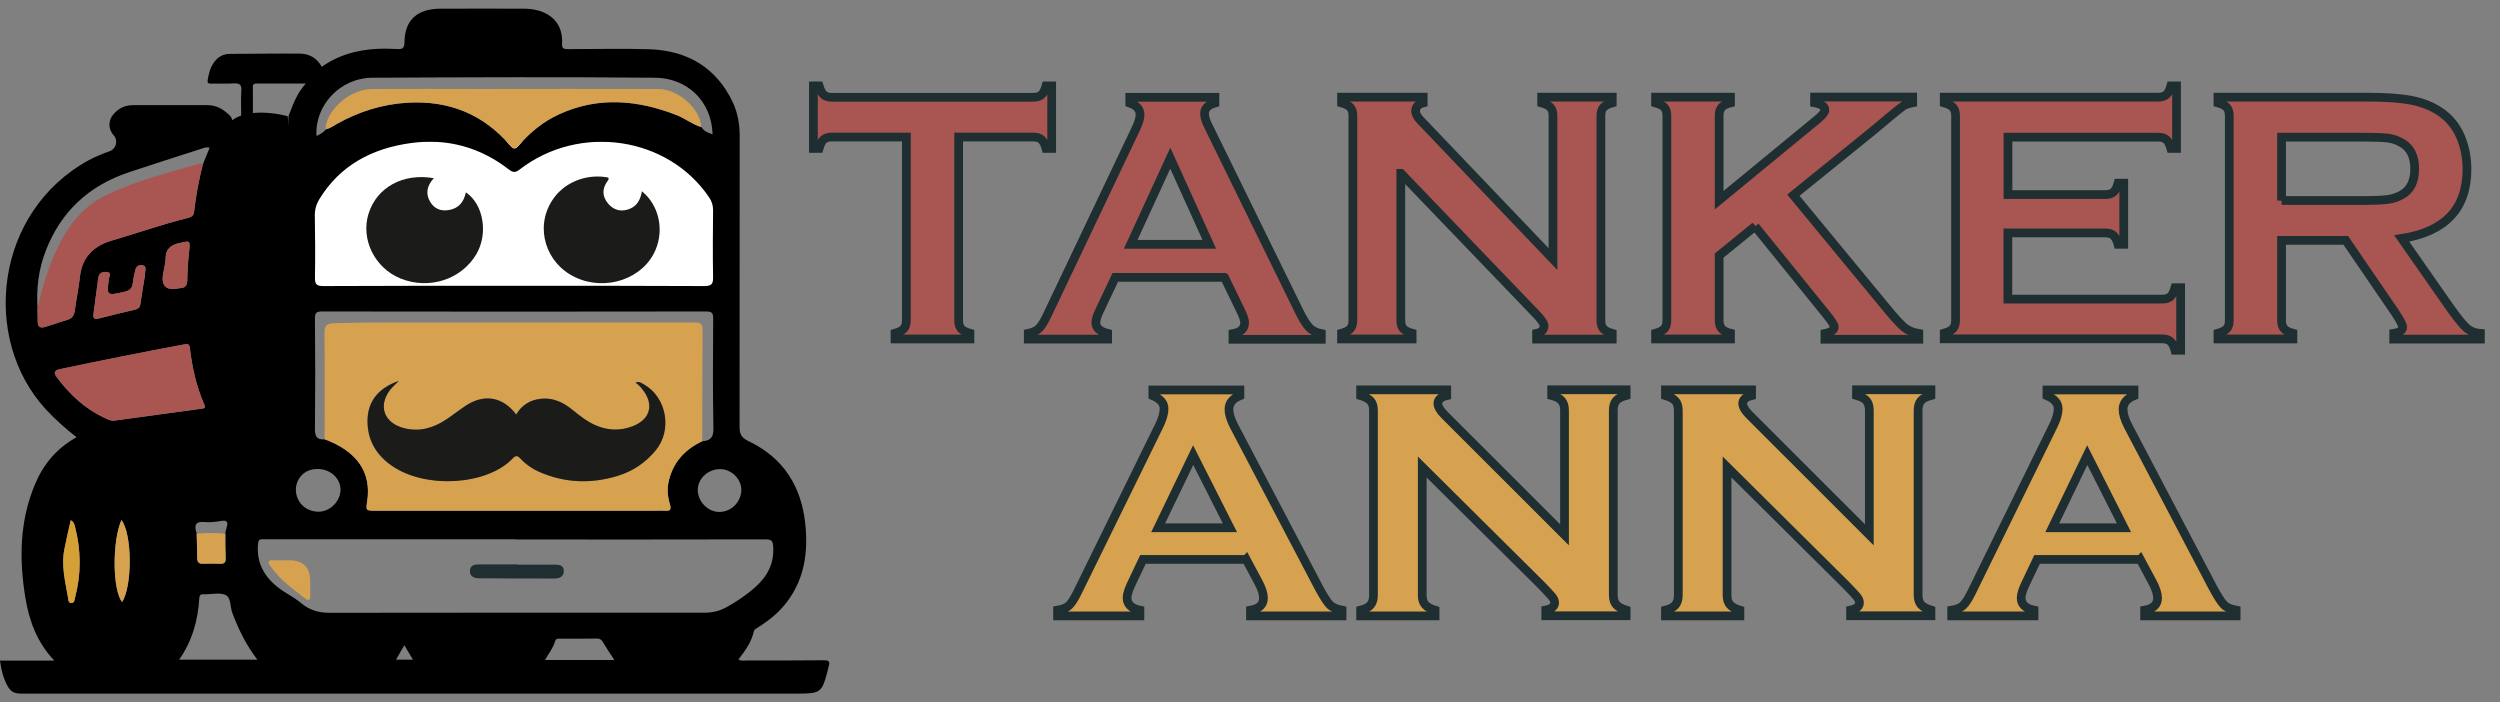 <svg width="146" height="41" viewBox="0 0 146 41" fill="none" xmlns="http://www.w3.org/2000/svg">
<rect x="0" y="0" width="146" height="41" fill="#808080" stroke="none"/>
<path d="M42.056 8.28H18.043V17.142H42.056V8.28Z" fill="white"/>
<path d="M12.987 7.781L11.996 21.812C11.996 21.812 13.736 26.004 13.798 26.004C13.86 26.004 16.797 26.489 16.797 26.489C16.797 26.489 17.795 22.969 17.774 22.838C17.754 22.706 17.451 11.696 17.451 11.696L16.797 6.784C16.797 6.784 13.791 5.931 13.028 7.691L12.994 7.781H12.987Z" fill="black"/>
<path d="M16.846 6.784C17.1 6.153 17.3 5.502 17.857 4.878C16.811 4.878 15.889 4.878 14.968 4.878C14.727 4.878 14.768 5.058 14.768 5.19C14.768 5.731 14.775 6.264 14.768 6.805C14.768 6.908 14.816 7.165 14.665 7.096C14.473 7.005 14.08 7.193 14.087 6.777C14.087 6.285 14.06 5.786 14.094 5.294C14.122 4.927 13.977 4.851 13.626 4.871C13.2 4.899 12.774 4.871 12.347 4.885C12.134 4.892 12.099 4.83 12.134 4.636C12.196 4.289 12.278 3.95 12.485 3.659C12.712 3.34 13.007 3.146 13.434 3.146C14.789 3.146 16.151 3.118 17.506 3.132C18.056 3.132 18.503 3.382 18.792 3.901C20.099 2.973 21.599 2.772 23.167 2.862C23.483 2.883 23.621 2.834 23.621 2.474C23.635 1.171 24.357 0.513 25.733 0.506C27.349 0.499 28.966 0.506 30.582 0.506C31.896 0.506 32.914 1.185 32.825 2.564C32.804 2.876 32.983 2.869 33.21 2.869C34.778 2.869 36.353 2.827 37.922 2.876C40.184 2.952 41.842 3.978 42.785 5.952C43.074 6.562 43.197 7.227 43.197 7.913C43.197 13.588 43.197 19.262 43.191 24.93C43.191 25.346 43.287 25.561 43.727 25.769C45.77 26.746 46.788 28.422 47.022 30.536C47.201 32.171 47.015 33.758 45.956 35.157C45.495 35.767 44.903 36.245 44.243 36.654C44.154 36.709 44.05 36.758 44.023 36.869C43.892 37.492 43.514 38.005 43.122 38.518C43.307 38.615 43.479 38.573 43.638 38.573C45.13 38.573 46.63 38.573 48.122 38.559C48.398 38.559 48.48 38.636 48.404 38.878C48.37 38.989 48.349 39.107 48.322 39.218C48.005 40.43 47.916 40.506 46.63 40.506C31.49 40.506 16.357 40.506 1.218 40.506C0.832 40.506 0.619 40.375 0.454 40.084C0.193 39.626 0.076 39.134 0 38.58H3.171C2.146 37.492 1.706 36.245 1.486 34.935C1.114 32.684 1.135 30.446 2.043 28.284C2.524 27.134 3.288 26.191 4.471 25.533C3.811 25.02 3.219 24.487 2.676 23.905C-1.135 19.755 -0.303 12.341 5.2 9.347C5.585 9.14 5.991 8.98 6.411 8.828C6.782 8.696 6.906 8.204 6.652 7.92C6.315 7.546 6.301 7.054 6.624 6.673C6.92 6.326 7.305 6.139 7.773 6.139C9.21 6.139 10.641 6.139 12.079 6.139C12.457 6.139 12.794 6.243 13.097 6.472C13.633 6.881 13.661 6.978 13.372 7.546C13.214 7.858 13.172 8.183 13.172 8.523C13.159 10.934 13.145 13.352 13.131 15.764C13.131 16.408 12.877 17.024 12.925 17.669C12.939 17.898 12.89 18.133 12.945 18.362C12.952 18.493 12.973 18.618 12.973 18.75C12.987 20.281 13.159 21.799 13.64 23.267C13.97 24.279 14.431 25.221 15.222 25.983C15.332 26.087 15.415 26.219 15.642 26.122C16.77 25.609 16.777 25.623 16.777 24.431C16.777 24.168 16.777 23.905 16.777 23.648C16.797 18.022 16.735 12.403 16.846 6.777V6.784ZM13.152 31.166C13.179 31.041 13.2 30.91 13.241 30.785C13.331 30.487 13.269 30.363 12.897 30.425C12.588 30.48 12.258 30.515 11.948 30.487C11.453 30.439 11.336 30.64 11.453 31.048C11.467 31.09 11.48 31.132 11.494 31.173C11.508 31.651 11.528 32.129 11.528 32.607C11.528 32.857 11.639 32.94 11.886 32.926C12.203 32.912 12.526 32.912 12.842 32.926C13.097 32.94 13.193 32.857 13.186 32.607C13.166 32.129 13.166 31.651 13.166 31.173L13.152 31.166ZM19.033 7.553C19.281 7.504 19.473 7.359 19.68 7.241C20.959 6.52 22.342 6.084 23.82 6.001C26.235 5.862 28.243 6.687 29.777 8.481C29.984 8.724 30.08 8.745 30.307 8.488C30.953 7.74 31.717 7.109 32.639 6.687C34.936 5.627 37.234 5.835 39.524 6.728C40.026 6.922 40.446 7.276 40.969 7.428C41.113 7.664 41.354 7.761 41.615 7.844C41.553 5.835 40.068 4.56 38.272 4.539C32.769 4.49 27.267 4.511 21.764 4.539C19.824 4.546 18.373 6.188 18.483 7.941C18.703 7.844 18.882 7.726 19.033 7.567V7.553ZM11.831 9.638C11.969 9.306 12.099 8.98 12.244 8.627C12.037 8.571 11.9 8.641 11.755 8.689C10.345 9.146 8.928 9.59 7.525 10.061C5.159 10.851 3.556 12.382 2.683 14.613C2.242 15.736 2.112 16.893 2.194 18.078C2.194 18.32 2.208 18.57 2.208 18.812C2.208 19.089 2.366 19.172 2.628 19.096C3.061 18.965 3.487 18.812 3.928 18.68C4.196 18.604 4.32 18.445 4.361 18.182C4.457 17.503 4.595 16.837 4.671 16.158C4.794 15.043 5.427 14.371 6.542 14.045C8.007 13.616 9.451 13.103 10.944 12.736C11.15 12.687 11.308 12.611 11.336 12.382C11.439 11.461 11.611 10.546 11.838 9.638H11.831ZM18.964 25.658C20.863 26.358 21.709 27.591 21.447 29.282C21.365 29.822 21.365 29.829 21.95 29.829C27.356 29.829 32.77 29.829 38.176 29.829C38.403 29.829 38.637 29.815 38.864 29.829C39.125 29.843 39.215 29.773 39.139 29.51C39.008 29.074 38.946 28.63 39.043 28.173C39.277 27.05 39.958 26.268 41.024 25.769C41.56 25.734 41.677 25.464 41.663 24.972C41.622 22.852 41.636 20.724 41.65 18.604C41.65 18.293 41.588 18.189 41.23 18.189C33.76 18.202 26.29 18.202 18.82 18.189C18.483 18.189 18.393 18.265 18.393 18.59C18.414 20.738 18.414 22.893 18.393 25.041C18.393 25.478 18.49 25.699 18.978 25.658H18.964ZM30.004 16.685C30.004 16.685 30.004 16.685 30.004 16.692C33.712 16.692 37.419 16.685 41.127 16.706C41.567 16.706 41.65 16.574 41.643 16.193C41.622 14.883 41.629 13.574 41.643 12.264C41.643 11.987 41.567 11.759 41.416 11.53C39.015 7.976 33.863 7.199 30.362 9.888C30.114 10.082 29.977 10.096 29.715 9.895C28.058 8.613 26.145 8.066 24.034 8.35C21.729 8.655 19.852 9.659 18.648 11.634C18.469 11.932 18.38 12.237 18.386 12.59C18.407 13.796 18.414 15.001 18.393 16.214C18.393 16.581 18.462 16.706 18.882 16.706C22.589 16.685 26.297 16.692 30.004 16.692V16.685ZM30.121 31.492C25.409 31.492 20.691 31.492 15.979 31.492C15.766 31.492 15.552 31.499 15.339 31.492C15.147 31.485 15.092 31.554 15.071 31.741C14.968 32.767 15.353 33.584 16.165 34.249C16.605 34.61 17.141 34.852 17.575 35.213C18.07 35.628 18.6 35.788 19.239 35.788C26.544 35.781 33.856 35.774 41.161 35.781C41.602 35.781 42.007 35.684 42.386 35.483C42.998 35.15 43.569 34.769 44.098 34.298C44.828 33.647 45.206 32.912 45.158 31.949C45.137 31.596 45.068 31.492 44.683 31.499C39.834 31.513 34.984 31.506 30.128 31.506L30.121 31.492ZM6.652 24.57C8.406 24.328 10.111 24.092 11.817 23.863C12.051 23.829 11.962 23.697 11.907 23.579C11.46 22.533 11.219 21.445 11.088 20.33C11.061 20.108 10.985 20.073 10.772 20.115C8.351 20.565 5.936 21.05 3.522 21.556C3.137 21.639 3.13 21.785 3.329 22.048C4.065 23.032 4.946 23.863 6.094 24.404C6.287 24.494 6.48 24.584 6.652 24.577V24.57ZM10.462 38.525H15.03C14.369 37.658 13.922 36.744 13.565 35.781C13.434 35.427 13.496 34.915 13.186 34.755C12.863 34.589 12.381 34.707 11.976 34.707C11.948 34.707 11.914 34.707 11.886 34.707C11.707 34.693 11.652 34.769 11.639 34.935C11.563 36.21 11.233 37.423 10.462 38.525ZM18.607 29.884C19.281 29.884 19.893 29.261 19.886 28.589C19.879 27.93 19.301 27.404 18.586 27.39C17.664 27.369 17.265 28.076 17.279 28.623C17.3 29.344 17.857 29.884 18.613 29.884H18.607ZM43.294 28.603C43.294 27.965 42.709 27.39 42.049 27.397C41.347 27.397 40.749 27.951 40.749 28.61C40.749 29.295 41.347 29.905 42.021 29.898C42.716 29.891 43.287 29.309 43.294 28.61V28.603ZM8.467 16.041C8.481 15.757 8.591 15.535 8.316 15.493C8.062 15.452 7.931 15.604 7.89 15.84C7.848 16.068 7.78 16.297 7.759 16.526C7.731 16.831 7.58 16.976 7.264 17.045C6.232 17.281 6.239 17.295 6.356 16.304C6.37 16.165 6.555 15.93 6.239 15.888C5.998 15.861 5.785 15.944 5.744 16.228C5.647 16.934 5.551 17.641 5.462 18.348C5.434 18.57 5.496 18.68 5.764 18.604C6.466 18.417 7.181 18.251 7.89 18.085C8.075 18.043 8.172 17.953 8.199 17.766C8.289 17.149 8.392 16.54 8.474 16.048L8.467 16.041ZM35.879 38.545C35.624 38.157 35.411 37.839 35.218 37.513C35.129 37.354 35.026 37.284 34.826 37.291C34.138 37.305 33.457 37.298 32.769 37.298C32.632 37.298 32.467 37.27 32.425 37.43C32.316 37.825 32.054 38.144 31.827 38.545H35.879ZM4.134 30.383C3.996 30.945 3.886 31.499 3.769 32.046C3.563 33.016 3.811 33.924 3.969 34.852C3.99 34.977 3.969 35.22 4.182 35.213C4.354 35.213 4.361 34.998 4.395 34.866C4.753 33.501 4.739 32.136 4.389 30.771C4.354 30.64 4.327 30.487 4.141 30.376L4.134 30.383ZM7.092 30.369C6.542 31.623 6.569 34.478 7.133 35.157C7.745 34.18 7.718 31.18 7.092 30.369ZM10.985 15.376H10.978C11.006 15.112 11.026 14.856 11.054 14.592C11.102 14.038 11.095 14.052 10.504 14.184C9.974 14.302 9.678 14.537 9.671 15.078C9.671 15.376 9.582 15.68 9.527 15.978C9.403 16.699 9.706 16.985 10.435 16.837C10.435 16.837 10.497 16.824 10.524 16.824C10.834 16.817 10.93 16.643 10.937 16.366C10.937 16.034 10.971 15.701 10.985 15.368V15.376ZM23.119 38.525H24.116C23.944 38.234 23.793 37.984 23.614 37.679C23.435 37.991 23.291 38.234 23.126 38.525H23.119Z" fill="black"/>
<path d="M41.017 25.762C39.958 26.261 39.27 27.044 39.036 28.166C38.94 28.616 39.008 29.067 39.132 29.503C39.208 29.767 39.118 29.843 38.857 29.822C38.63 29.808 38.403 29.822 38.169 29.822C32.763 29.822 27.349 29.822 21.943 29.822C21.358 29.822 21.358 29.822 21.441 29.275C21.702 27.591 20.849 26.351 18.957 25.651C18.957 23.572 18.971 21.494 18.95 19.415C18.95 18.985 19.109 18.888 19.535 18.875C21.317 18.812 23.098 18.847 24.88 18.84C30.114 18.826 35.342 18.84 40.577 18.833C40.907 18.833 41.038 18.93 41.031 19.256C41.017 21.424 41.017 23.586 41.01 25.755L41.017 25.762ZM23.305 22.235C22.011 22.678 21.399 23.531 21.454 24.75C21.502 25.797 22.005 26.607 22.885 27.21C24.838 28.554 28.429 28.346 29.936 26.767C30.128 26.566 30.238 26.621 30.396 26.794C30.699 27.127 31.07 27.383 31.49 27.563C32.976 28.208 34.496 28.27 36.037 27.799C36.952 27.522 37.694 27.016 38.286 26.295C39.256 25.117 38.926 23.212 37.605 22.457C37.461 22.374 37.316 22.249 37.103 22.346C37.302 22.478 37.44 22.651 37.571 22.824C38.197 23.669 37.935 24.515 36.924 24.896C36.195 25.173 35.466 25.145 34.751 24.826C34.248 24.598 33.829 24.265 33.409 23.926C32.88 23.496 32.288 23.212 31.573 23.288C30.94 23.358 30.451 23.662 30.135 24.21C29.365 23.17 28.278 22.983 27.205 23.683C26.813 23.939 26.448 24.23 26.063 24.487C25.32 24.986 24.515 25.235 23.6 25.007C22.431 24.716 22.053 23.732 22.754 22.789C22.892 22.602 23.084 22.45 23.291 22.235H23.305Z" fill="#D6A24F"/>
<path d="M11.831 9.638C11.604 10.546 11.432 11.454 11.329 12.382C11.302 12.618 11.143 12.687 10.937 12.736C9.451 13.103 8.007 13.616 6.535 14.045C5.427 14.371 4.794 15.043 4.664 16.159C4.588 16.837 4.45 17.51 4.354 18.182C4.32 18.445 4.189 18.597 3.921 18.681C3.487 18.812 3.054 18.965 2.621 19.096C2.359 19.179 2.208 19.096 2.201 18.812C2.201 18.57 2.187 18.32 2.187 18.078C2.414 16.983 2.731 15.909 3.178 14.877C3.811 13.422 4.698 12.112 6.204 11.392C7.917 10.567 9.788 10.089 11.625 9.562C11.707 9.541 11.769 9.576 11.831 9.632V9.638Z" fill="#A95552"/>
<path d="M40.962 7.421C40.439 7.269 40.02 6.922 39.517 6.721C37.227 5.828 34.929 5.62 32.632 6.68C31.717 7.103 30.954 7.733 30.3 8.481C30.08 8.738 29.977 8.71 29.77 8.474C28.23 6.68 26.228 5.855 23.814 5.994C22.335 6.077 20.952 6.514 19.673 7.234C19.466 7.352 19.274 7.497 19.026 7.546C19.026 7.477 19.012 7.4 19.026 7.331C19.267 6.229 20.539 5.211 21.723 5.197C23.793 5.183 25.87 5.197 27.941 5.197C31.435 5.197 34.922 5.183 38.417 5.197C39.627 5.197 40.893 6.34 40.955 7.428L40.962 7.421Z" fill="#D6A24F"/>
<path d="M6.652 24.57C6.48 24.57 6.287 24.487 6.094 24.397C4.946 23.856 4.065 23.025 3.329 22.041C3.13 21.771 3.137 21.625 3.522 21.549C5.929 21.043 8.351 20.558 10.772 20.108C10.985 20.066 11.061 20.108 11.088 20.323C11.219 21.438 11.46 22.533 11.907 23.572C11.955 23.69 12.051 23.829 11.817 23.856C10.111 24.092 8.406 24.328 6.652 24.563V24.57Z" fill="#A95552"/>
<path d="M8.468 16.041C8.385 16.533 8.282 17.149 8.192 17.759C8.165 17.953 8.062 18.036 7.883 18.078C7.174 18.251 6.466 18.417 5.757 18.597C5.489 18.667 5.427 18.563 5.455 18.341C5.551 17.634 5.64 16.927 5.737 16.221C5.771 15.937 5.991 15.854 6.232 15.881C6.548 15.923 6.363 16.151 6.349 16.297C6.232 17.281 6.225 17.267 7.257 17.038C7.573 16.969 7.725 16.824 7.752 16.519C7.773 16.29 7.842 16.061 7.883 15.833C7.924 15.597 8.055 15.445 8.309 15.486C8.584 15.535 8.474 15.75 8.461 16.034L8.468 16.041Z" fill="#A95552"/>
<path d="M4.134 30.383C4.32 30.487 4.347 30.647 4.382 30.778C4.732 32.143 4.746 33.508 4.389 34.873C4.354 35.005 4.354 35.22 4.175 35.22C3.962 35.22 3.99 34.984 3.962 34.859C3.804 33.931 3.563 33.023 3.763 32.053C3.88 31.499 3.99 30.951 4.127 30.39L4.134 30.383Z" fill="#D5A137"/>
<path d="M7.092 30.369C7.718 31.18 7.745 34.18 7.133 35.157C6.569 34.485 6.542 31.623 7.092 30.369Z" fill="#D6A24F"/>
<path d="M10.985 15.376C10.964 15.708 10.937 16.041 10.937 16.373C10.937 16.65 10.841 16.817 10.524 16.831C10.497 16.831 10.462 16.831 10.435 16.845C9.706 16.992 9.403 16.706 9.527 15.985C9.582 15.687 9.664 15.383 9.671 15.085C9.678 14.537 9.974 14.302 10.504 14.191C11.095 14.059 11.102 14.045 11.054 14.6C11.033 14.863 11.006 15.119 10.978 15.383H10.985V15.376Z" fill="#A95552"/>
<path d="M13.152 31.166C13.152 31.644 13.152 32.122 13.172 32.6C13.186 32.85 13.083 32.933 12.829 32.919C12.512 32.905 12.189 32.905 11.872 32.919C11.625 32.926 11.515 32.85 11.515 32.6C11.515 32.122 11.494 31.644 11.48 31.166C12.037 31.111 12.588 31.118 13.145 31.166H13.152Z" fill="#D6A24F"/>
<path d="M23.305 22.235C23.098 22.443 22.913 22.602 22.768 22.789C22.066 23.732 22.445 24.716 23.614 25.007C24.522 25.235 25.334 24.986 26.077 24.487C26.462 24.231 26.826 23.94 27.218 23.683C28.291 22.983 29.378 23.177 30.149 24.21C30.465 23.662 30.953 23.358 31.586 23.288C32.302 23.212 32.893 23.496 33.423 23.926C33.843 24.265 34.262 24.605 34.764 24.826C35.48 25.145 36.209 25.173 36.938 24.896C37.949 24.515 38.21 23.669 37.584 22.824C37.454 22.644 37.316 22.478 37.117 22.346C37.33 22.249 37.474 22.374 37.619 22.457C38.94 23.212 39.27 25.117 38.3 26.295C37.708 27.016 36.965 27.522 36.05 27.799C34.503 28.263 32.99 28.208 31.504 27.563C31.077 27.376 30.713 27.12 30.41 26.794C30.245 26.621 30.135 26.566 29.949 26.767C28.443 28.353 24.859 28.561 22.899 27.21C22.018 26.6 21.516 25.797 21.468 24.75C21.413 23.524 22.025 22.679 23.318 22.235H23.305Z" fill="#1B1C19"/>
<path d="M25.334 10.407C24.921 10.865 24.838 11.322 25.134 11.807C25.368 12.188 25.74 12.341 26.187 12.271C26.792 12.181 27.095 11.786 27.205 11.232C28.236 11.925 28.525 13.629 27.824 14.835C26.95 16.325 25.066 16.934 23.401 16.269C21.888 15.659 21.055 13.983 21.523 12.479C22.005 10.941 23.538 10.089 25.341 10.407H25.334Z" fill="#1B1C19"/>
<path d="M37.481 11.163C38.472 11.967 38.795 13.38 38.286 14.586C37.578 16.276 35.39 17.032 33.609 16.2C31.875 15.389 31.229 13.318 32.226 11.738C32.866 10.713 34.09 10.172 35.349 10.338C35.521 10.359 35.617 10.38 35.486 10.567C35.156 11.01 35.156 11.461 35.514 11.89C35.796 12.223 36.174 12.368 36.615 12.251C37.165 12.105 37.406 11.696 37.488 11.156L37.481 11.163Z" fill="#1B1C19"/>
<path d="M30.211 32.975C30.94 32.975 31.669 32.975 32.398 32.975C32.66 32.975 32.914 33.016 32.928 33.321C32.941 33.647 32.701 33.785 32.391 33.785C30.919 33.785 29.44 33.785 27.968 33.771C27.666 33.771 27.411 33.64 27.445 33.307C27.473 32.981 27.748 32.961 28.023 32.961C28.752 32.961 29.482 32.961 30.211 32.961V32.975Z" fill="#1F2E31"/>
<path d="M16.859 32.718C17.694 32.718 18.114 33.118 18.118 33.917C18.118 34.222 18.118 34.527 18.118 34.832C18.118 35.053 18.001 35.095 17.836 34.963C17.107 34.395 16.343 33.862 15.821 33.093C15.759 33.002 15.635 32.905 15.711 32.788C15.786 32.67 15.931 32.732 16.048 32.725C16.323 32.718 16.598 32.725 16.873 32.725L16.859 32.718Z" fill="#D6A24F"/>
<path d="M55.985 8.003V18.708C55.985 18.923 56.033 19.082 56.129 19.193C56.225 19.304 56.397 19.394 56.645 19.463V19.796H52.27V19.463C52.518 19.394 52.69 19.304 52.786 19.193C52.882 19.082 52.931 18.923 52.931 18.708V8.003H48.576C48.37 8.003 48.212 8.052 48.102 8.149C47.992 8.246 47.902 8.419 47.834 8.668H47.503V5.017H47.834C47.909 5.266 47.999 5.439 48.109 5.537C48.212 5.634 48.37 5.682 48.576 5.682H60.339C60.552 5.682 60.71 5.634 60.82 5.537C60.93 5.439 61.02 5.266 61.088 5.017H61.419V8.668H61.088C61.02 8.419 60.93 8.246 60.82 8.149C60.71 8.052 60.552 8.003 60.339 8.003H55.991H55.985Z" fill="#A95552" stroke="#1F2E31" stroke-width="0.51" stroke-miterlimit="10"/>
<path d="M71.503 16.2H65.133L64.191 18.189C64.06 18.466 63.998 18.681 63.998 18.84C63.998 19.145 64.225 19.353 64.686 19.471V19.803H60.05V19.471C60.325 19.415 60.531 19.318 60.676 19.179C60.82 19.041 60.985 18.771 61.171 18.376L66.33 7.525C66.495 7.179 66.578 6.902 66.578 6.701C66.578 6.382 66.378 6.153 65.979 6.015V5.682H70.952V6.015C70.546 6.133 70.347 6.333 70.347 6.624C70.347 6.825 70.409 7.054 70.54 7.31L75.877 18.196C76.104 18.66 76.304 18.972 76.476 19.145C76.648 19.311 76.875 19.429 77.164 19.484V19.817H72.005V19.484C72.459 19.408 72.686 19.193 72.686 18.84C72.686 18.694 72.617 18.48 72.479 18.196L71.516 16.207L71.503 16.2ZM70.622 14.267L68.345 9.237L66.034 14.267H70.615H70.622Z" fill="#A95552" stroke="#1F2E31" stroke-width="0.51" stroke-miterlimit="10"/>
<path d="M81.807 10.123V18.708C81.807 18.923 81.855 19.082 81.951 19.193C82.047 19.304 82.219 19.394 82.467 19.463V19.796H78.347V19.463C78.594 19.394 78.766 19.304 78.863 19.193C78.959 19.082 79.007 18.923 79.007 18.708V6.756C79.007 6.548 78.959 6.389 78.863 6.278C78.766 6.167 78.594 6.077 78.347 6.008V5.675H83.114V6.008C82.818 6.084 82.673 6.243 82.673 6.486C82.673 6.652 82.77 6.832 82.962 7.033L90.694 15.133V6.756C90.694 6.548 90.645 6.389 90.549 6.278C90.453 6.167 90.281 6.077 90.033 6.008V5.675H94.154V6.008C93.906 6.077 93.734 6.167 93.638 6.278C93.541 6.389 93.493 6.548 93.493 6.756V18.715C93.493 18.93 93.541 19.089 93.638 19.2C93.734 19.311 93.906 19.401 94.154 19.47V19.803H89.738V19.47C90.026 19.408 90.171 19.262 90.171 19.027C90.171 18.888 90.006 18.646 89.669 18.299L81.814 10.123H81.807Z" fill="#A95552" stroke="#1F2E31" stroke-width="0.51" stroke-miterlimit="10"/>
<path d="M102.511 13.207L100.399 14.925V18.708C100.399 18.923 100.448 19.082 100.551 19.2C100.647 19.311 100.819 19.401 101.06 19.463V19.796H96.685V19.463C96.933 19.394 97.105 19.304 97.201 19.193C97.297 19.082 97.345 18.923 97.345 18.708V6.756C97.345 6.548 97.297 6.389 97.201 6.278C97.105 6.167 96.933 6.077 96.685 6.008V5.675H101.06V6.008C100.812 6.07 100.64 6.16 100.544 6.271C100.448 6.382 100.399 6.548 100.399 6.749V11.689L106.171 6.943C106.439 6.721 106.57 6.548 106.57 6.417C106.57 6.216 106.37 6.077 105.971 6.001V5.668H111.701V6.001C111.46 6.049 111.288 6.105 111.185 6.167C111.082 6.229 110.786 6.465 110.291 6.874L109.5 7.539L104.733 11.398L110.14 17.953C110.642 18.563 110.999 18.951 111.219 19.131C111.44 19.304 111.722 19.422 112.059 19.477V19.81H106.576V19.477C106.941 19.401 107.12 19.27 107.12 19.082C107.12 18.985 106.955 18.729 106.625 18.32L102.497 13.221L102.511 13.207Z" fill="#A95552" stroke="#1F2E31" stroke-width="0.51" stroke-miterlimit="10"/>
<path d="M117.259 13.602V17.468H126.277C126.483 17.468 126.641 17.419 126.751 17.322C126.861 17.225 126.951 17.052 127.02 16.803H127.35V20.454H127.02C126.951 20.205 126.861 20.032 126.751 19.935C126.641 19.838 126.483 19.789 126.277 19.789H113.544V19.456C113.792 19.387 113.964 19.297 114.06 19.186C114.157 19.075 114.205 18.916 114.205 18.701V6.763C114.205 6.548 114.157 6.389 114.06 6.278C113.964 6.167 113.792 6.077 113.544 6.008V5.675H126.036C126.242 5.675 126.4 5.627 126.511 5.53C126.621 5.433 126.71 5.259 126.779 5.017H127.109V8.668H126.779C126.71 8.426 126.621 8.253 126.511 8.156C126.4 8.059 126.242 8.01 126.036 8.01H117.266V11.364H122.954C123.161 11.364 123.319 11.315 123.429 11.218C123.539 11.121 123.628 10.948 123.697 10.698H124.027V14.267H123.697C123.628 14.024 123.539 13.858 123.429 13.754C123.319 13.657 123.161 13.602 122.954 13.602H117.266H117.259Z" fill="#A95552" stroke="#1F2E31" stroke-width="0.51" stroke-miterlimit="10"/>
<path d="M133.244 14.038V18.722C133.244 18.93 133.293 19.089 133.396 19.2C133.492 19.311 133.664 19.401 133.905 19.463V19.796H129.53V19.463C129.778 19.394 129.95 19.304 130.046 19.193C130.142 19.082 130.19 18.923 130.19 18.715V6.763C130.19 6.548 130.142 6.389 130.046 6.278C129.95 6.167 129.778 6.077 129.53 6.008V5.675H138.3C139.366 5.675 140.212 5.737 140.845 5.862C141.471 5.987 142.015 6.202 142.482 6.513C143.026 6.874 143.425 7.359 143.693 7.975C143.947 8.571 144.071 9.202 144.071 9.881C144.071 12.181 142.799 13.532 140.261 13.927L142.984 17.828C143.466 18.514 143.817 18.951 144.037 19.145C144.257 19.339 144.532 19.45 144.855 19.47V19.803H139.793V19.47C140.144 19.415 140.316 19.29 140.316 19.096C140.316 18.971 140.157 18.674 139.834 18.195L136.993 14.038H133.251H133.244ZM133.244 11.71H137.97C138.672 11.71 139.16 11.689 139.449 11.648C139.738 11.606 139.999 11.523 140.24 11.391C140.763 11.107 141.017 10.601 141.017 9.86C141.017 9.119 140.756 8.613 140.24 8.329C139.992 8.19 139.731 8.1 139.456 8.065C139.181 8.031 138.685 8.01 137.97 8.01H133.244V11.717V11.71Z" fill="#A95552" stroke="#1F2E31" stroke-width="0.51" stroke-miterlimit="10"/>
<path d="M72.768 32.67H66.749L66.069 34.104C65.903 34.45 65.821 34.721 65.821 34.915C65.821 35.289 66.069 35.531 66.571 35.635V35.968H61.763V35.635C62.058 35.587 62.279 35.497 62.423 35.365C62.567 35.233 62.739 34.97 62.932 34.575L67.713 24.826C67.891 24.459 67.981 24.133 67.981 23.863C67.981 23.544 67.761 23.288 67.327 23.108V22.775H72.411V23.108C71.984 23.281 71.771 23.544 71.771 23.912C71.771 24.168 71.867 24.487 72.06 24.868L77.019 34.319C77.294 34.831 77.508 35.164 77.659 35.316C77.81 35.469 78.051 35.573 78.374 35.635V35.968H73.03V35.635C73.539 35.552 73.786 35.31 73.786 34.922C73.786 34.679 73.69 34.374 73.497 34.014L72.775 32.663L72.768 32.67ZM71.826 30.82L69.68 26.579L67.637 30.82H71.819H71.826Z" fill="#D6A24F" stroke="#1F2E31" stroke-width="0.51" stroke-miterlimit="10"/>
<path d="M83.059 27.279V34.755C83.059 34.998 83.114 35.185 83.231 35.316C83.341 35.448 83.533 35.552 83.808 35.635V35.968H79.461V35.635C79.736 35.566 79.929 35.462 80.039 35.33C80.149 35.199 80.211 35.012 80.211 34.762V23.974C80.211 23.732 80.156 23.544 80.046 23.42C79.936 23.295 79.743 23.184 79.461 23.101V22.768H84.489V23.101C84.145 23.184 83.974 23.343 83.974 23.558C83.974 23.745 84.097 23.967 84.345 24.216L91.368 31.235V23.967C91.368 23.725 91.313 23.538 91.203 23.406C91.093 23.274 90.9 23.17 90.618 23.094V22.762H94.966V23.094C94.683 23.17 94.491 23.274 94.381 23.406C94.271 23.538 94.216 23.725 94.216 23.967V34.741C94.216 34.984 94.271 35.171 94.381 35.303C94.491 35.434 94.683 35.538 94.966 35.628V35.961H90.274V35.628C90.618 35.559 90.79 35.413 90.79 35.199C90.79 35.088 90.742 34.977 90.653 34.859C90.556 34.741 90.343 34.513 90.013 34.173L83.059 27.272V27.279Z" fill="#D6A24F" stroke="#1F2E31" stroke-width="0.51" stroke-miterlimit="10"/>
<path d="M100.86 27.279V34.755C100.86 34.998 100.915 35.185 101.032 35.316C101.142 35.448 101.335 35.552 101.61 35.635V35.968H97.263V35.635C97.538 35.566 97.73 35.462 97.841 35.33C97.951 35.199 98.013 35.012 98.013 34.762V23.974C98.013 23.732 97.957 23.544 97.847 23.42C97.737 23.295 97.545 23.184 97.263 23.101V22.768H102.291V23.101C101.947 23.184 101.775 23.343 101.775 23.558C101.775 23.745 101.899 23.967 102.146 24.216L109.169 31.235V23.967C109.169 23.725 109.114 23.538 109.004 23.406C108.894 23.274 108.702 23.17 108.42 23.094V22.762H112.767V23.094C112.485 23.17 112.292 23.274 112.182 23.406C112.072 23.538 112.017 23.725 112.017 23.967V34.741C112.017 34.984 112.072 35.171 112.182 35.303C112.292 35.434 112.485 35.538 112.767 35.628V35.961H108.076V35.628C108.42 35.559 108.592 35.413 108.592 35.199C108.592 35.088 108.544 34.977 108.454 34.859C108.358 34.741 108.145 34.513 107.814 34.173L100.86 27.272V27.279Z" fill="#D6A24F" stroke="#1F2E31" stroke-width="0.51" stroke-miterlimit="10"/>
<path d="M124.983 32.67H118.965L118.284 34.104C118.119 34.45 118.036 34.721 118.036 34.915C118.036 35.289 118.284 35.531 118.786 35.635V35.968H113.978V35.635C114.274 35.587 114.494 35.497 114.638 35.365C114.783 35.233 114.955 34.97 115.147 34.575L119.928 24.826C120.107 24.459 120.196 24.133 120.196 23.863C120.196 23.544 119.976 23.288 119.543 23.108V22.775H124.626V23.108C124.199 23.281 123.986 23.544 123.986 23.912C123.986 24.168 124.082 24.487 124.275 24.868L129.234 34.319C129.51 34.831 129.723 35.164 129.874 35.316C130.025 35.469 130.266 35.573 130.59 35.635V35.968H125.245V35.635C125.754 35.552 126.001 35.31 126.001 34.922C126.001 34.679 125.905 34.374 125.713 34.014L124.99 32.663L124.983 32.67ZM124.041 30.82L121.895 26.579L119.852 30.82H124.034H124.041Z" fill="#D6A24F" stroke="#1F2E31" stroke-width="0.51" stroke-miterlimit="10"/>
</svg>
